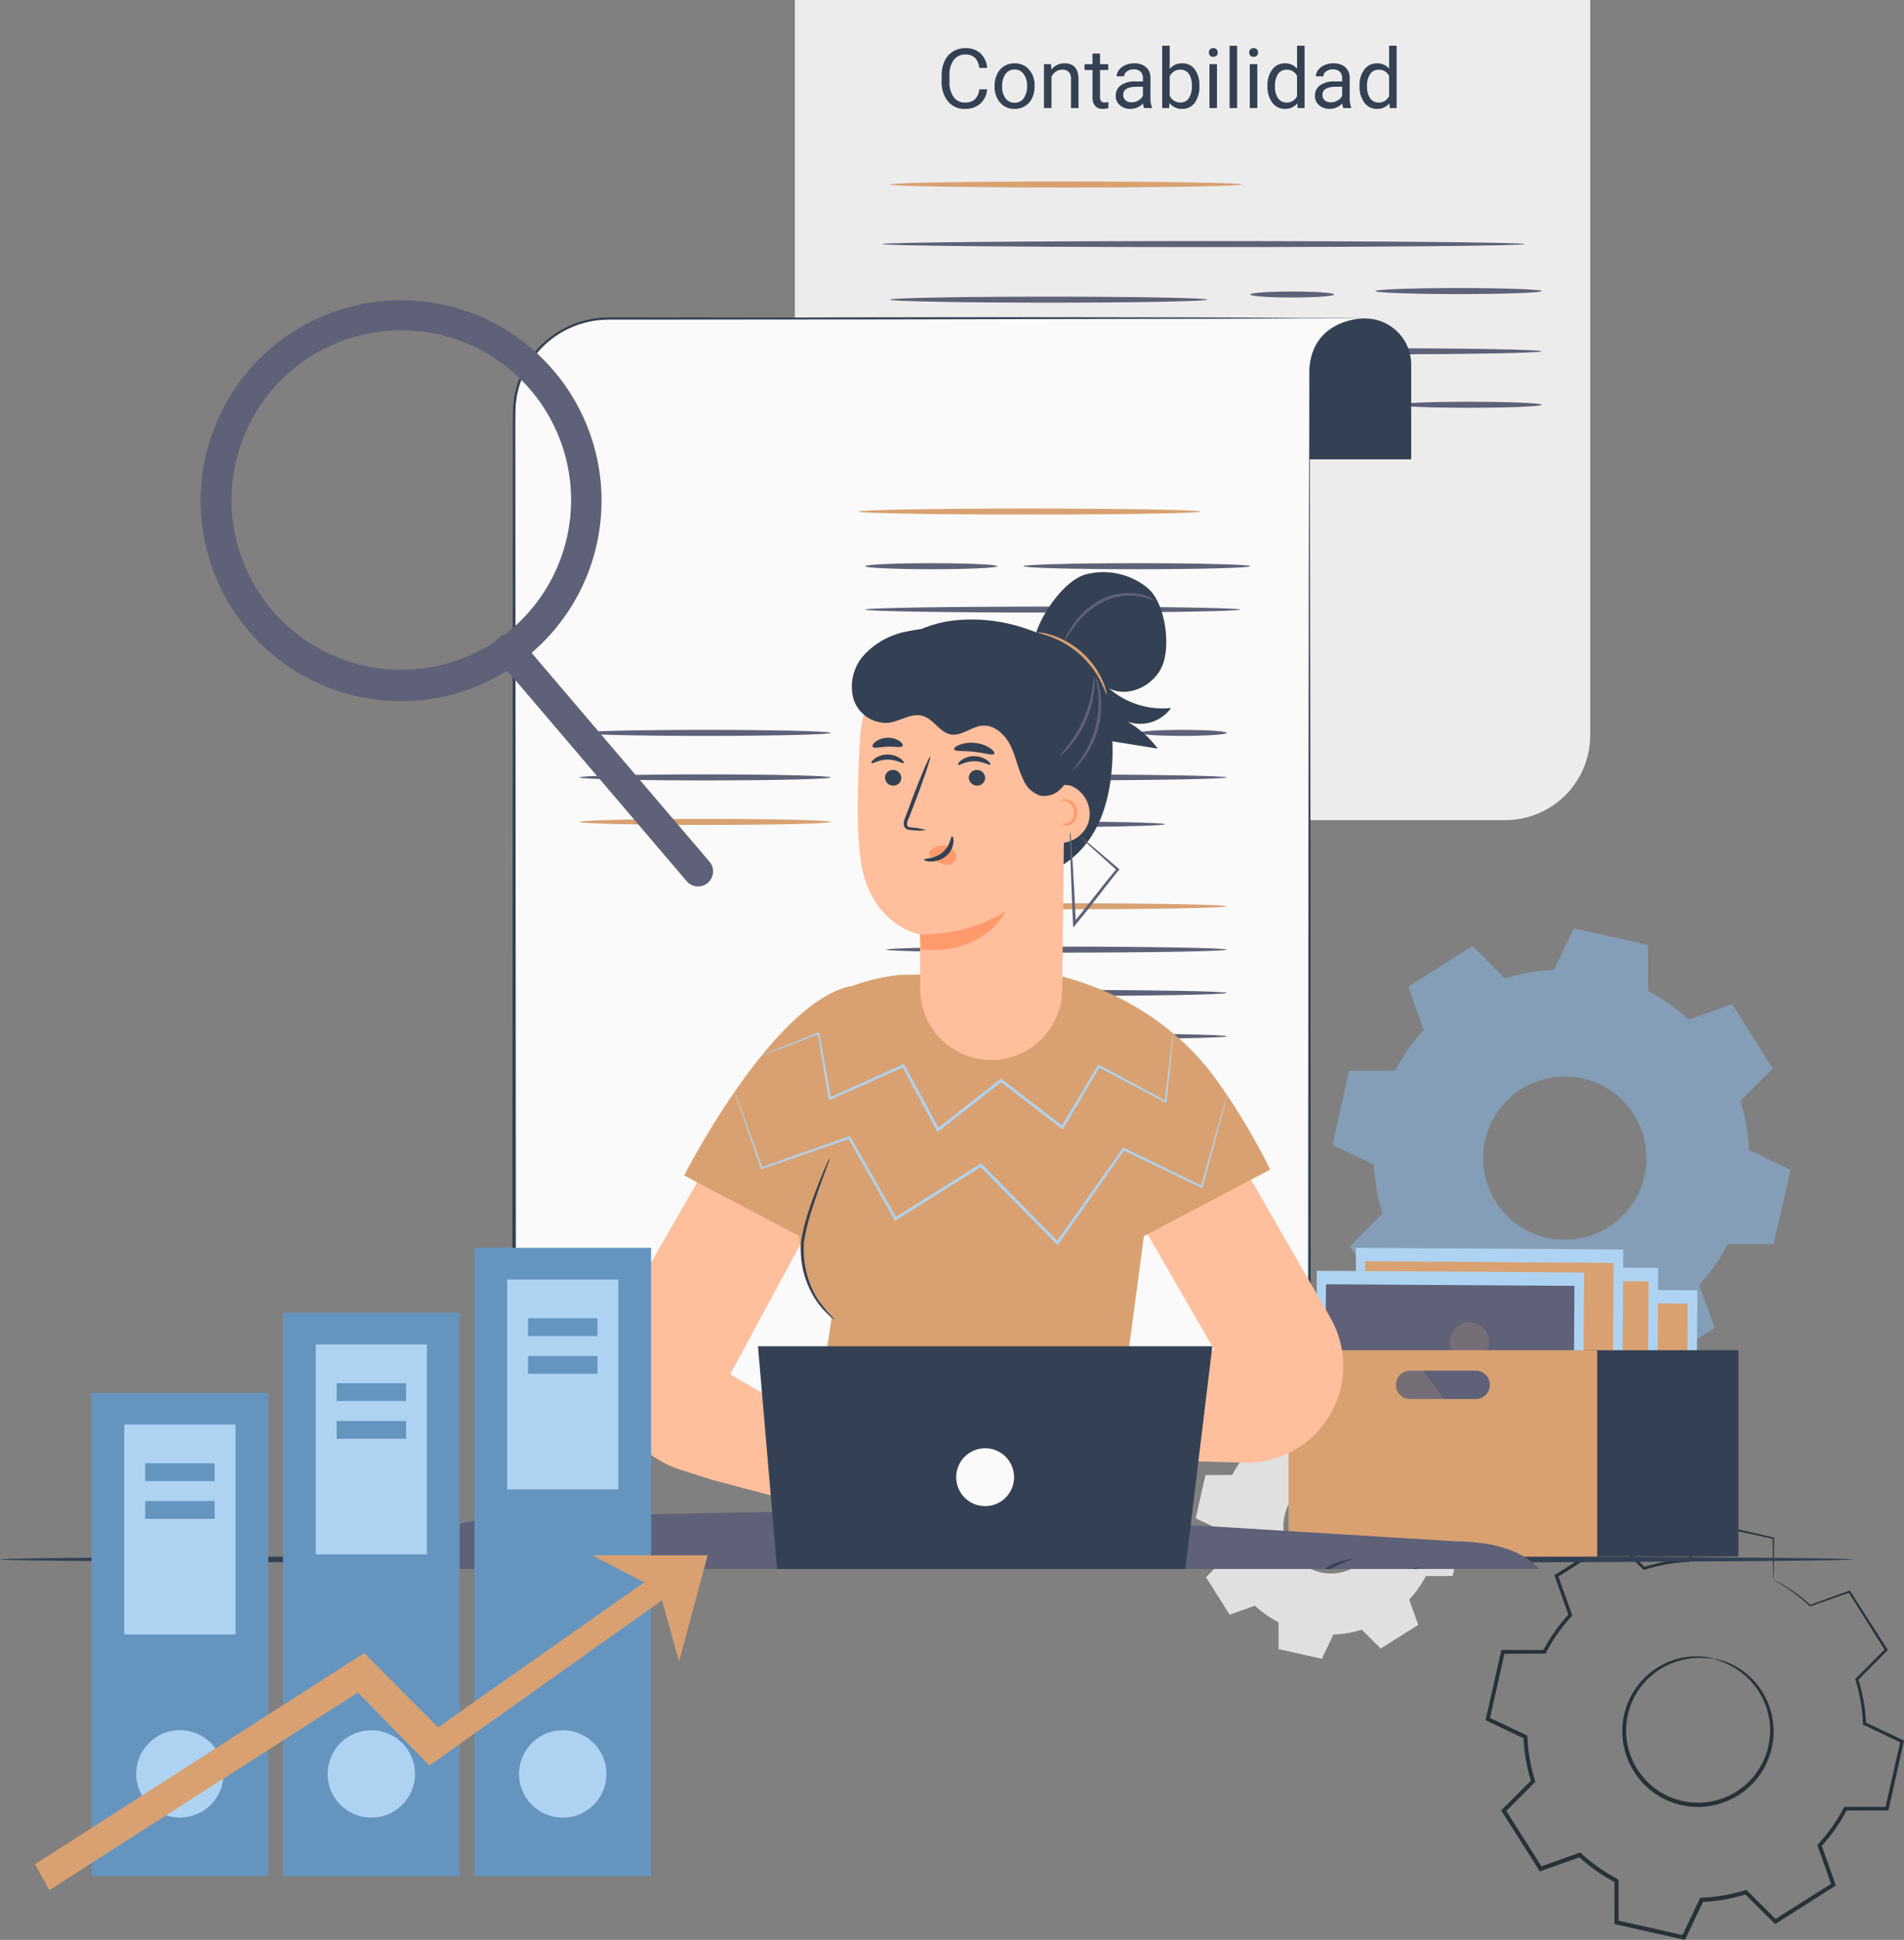 <svg xmlns="http://www.w3.org/2000/svg" xmlns:xlink="http://www.w3.org/1999/xlink" width="363.733" height="370.543" viewBox="0 0 363.733 370.543"><rect x="0" y="0" width="363.733" height="370.543" fill="#808080" stroke="none"/><defs><clipPath id="a"><rect width="276.175" height="203.663" fill="none"/></clipPath></defs><g transform="translate(-205 -2243.775)"><g transform="translate(433.428 2421.102)"><g transform="translate(26.111)"><path d="M150.086,249.62a35.692,35.692,0,0,1,7.75,5.459l8.281-2.948,7.784,12.286-6.2,6.229a35.645,35.645,0,0,1,1.627,9.342l7.938,3.77-3.184,14.191-8.787.019a35.588,35.588,0,0,1-5.461,7.751L162.779,314,150.5,321.784l-6.23-6.2a35.59,35.59,0,0,1-9.342,1.625l-3.769,7.939-14.193-3.183-.018-8.788a35.58,35.58,0,0,1-7.75-5.46l-8.283,2.948-7.784-12.286,6.2-6.229a35.671,35.671,0,0,1-1.627-9.341l-7.937-3.77,3.183-14.191,8.787-.019a35.566,35.566,0,0,1,5.461-7.751l-2.948-8.282,12.284-7.784,6.23,6.2a35.67,35.67,0,0,1,9.342-1.626l3.769-7.937,14.19,3.183.021,8.787Zm-12.512,16.7a15.6,15.6,0,1,0,11.809,18.639A15.6,15.6,0,0,0,137.573,266.318Z" transform="translate(-89.766 -237.65)" fill="#839eb6" fill-rule="evenodd"/></g><g transform="translate(55.369 113.372)"><g transform="translate(26.113 25.689)"><path d="M162.193,375.914a10.627,10.627,0,0,1,3.337,1.044,14.043,14.043,0,0,1,6.649,6.731,14.214,14.214,0,0,1,1.358,6.5,14.449,14.449,0,0,1-2.237,7.289,14.459,14.459,0,0,1-6.384,5.485,14.4,14.4,0,0,1-16.737-3.754,14.459,14.459,0,0,1-3.431-7.688,14.448,14.448,0,0,1,1.091-7.546,14.22,14.22,0,0,1,4-5.3,14.046,14.046,0,0,1,8.886-3.245,10.655,10.655,0,0,1,3.463.481c-.015.1-1.233-.246-3.454-.167a14.07,14.07,0,0,0-8.526,3.369,13.781,13.781,0,0,0-4.723,12.31,13.777,13.777,0,0,0,3.288,7.262,13.67,13.67,0,0,0,15.819,3.548,13.773,13.773,0,0,0,6.074-5.161,13.788,13.788,0,0,0,.988-13.147,14.065,14.065,0,0,0-6.271-6.688C163.414,376.219,162.164,376.01,162.193,375.914Z" transform="translate(-144.628 -375.433)" fill="#263238"/></g><path d="M173.751,361.045a2.9,2.9,0,0,1-.03-.494c-.009-.369-.02-.864-.035-1.5-.019-1.38-.046-3.368-.083-5.948l.1.125-12.852-2.8.23-.112L157.7,357.5l-.061.129-.145.006a32.156,32.156,0,0,0-8.379,1.488l-.152.049-.115-.114-5.651-5.594.357.038q-5.241,3.338-11.1,7.066l.129-.375c.831,2.317,1.745,4.87,2.682,7.486l.069.191-.138.149a31.962,31.962,0,0,0-4.875,6.945l-.1.188h-.213l-7.948.028.351-.282c-.9,4.033-1.869,8.382-2.862,12.84l-.207-.423,7.182,3.4.211.1.009.233a32.077,32.077,0,0,0,1.46,8.347l.072.226-.168.169-5.609,5.638.054-.492,7.045,11.109-.474-.164,7.491-2.668.231-.082.18.167a31.873,31.873,0,0,0,6.917,4.873l0,0h0c.1.16-.216-.357.22.359v.993l0,1,0,1.993q0,1.989.008,3.962l-.316-.394,12.837,2.883-.45.219,3.412-7.178.1-.218.24-.009a31.849,31.849,0,0,0,8.347-1.447l.227-.072.169.168q2.855,2.849,5.631,5.615l-.478-.052q5.692-3.6,11.118-7.029l-.152.439q-1.352-3.814-2.657-7.494l-.074-.208.149-.161a31.877,31.877,0,0,0,4.9-6.926l.1-.189h.211l7.948,0-.328.263c1.022-4.513,1.988-8.775,2.907-12.831l.17.348-7.172-3.427-.159-.077-.006-.175a32.125,32.125,0,0,0-1.435-8.381l-.048-.155.114-.113,5.629-5.616-.032.3L188.1,363.414l.214.074-7.507,2.618-.076.026-.058-.053a33.446,33.446,0,0,0-5.1-3.932l-1.367-.824a3.25,3.25,0,0,1-.45-.279,4.205,4.205,0,0,1,.483.219c.314.161.788.406,1.4.769a31.18,31.18,0,0,1,5.213,3.855l-.132-.027,7.474-2.715.135-.049.079.123,7.089,11.082.1.161-.135.136c-1.729,1.748-3.559,3.6-5.591,5.653l.066-.267a32.565,32.565,0,0,1,1.509,8.518l-.167-.251,7.189,3.393.223.105-.053.243c-.9,4.059-1.85,8.324-2.855,12.842l-.058.262h-.27l-7.947.031.31-.189a32.579,32.579,0,0,1-4.985,7.1l.076-.367q1.314,3.677,2.676,7.488l.1.28-.251.16-11.1,7.051-.26.166-.219-.218-5.639-5.605.394.1a32.613,32.613,0,0,1-8.553,1.494l.343-.227q-1.685,3.556-3.405,7.182l-.137.29-.313-.071L143.7,426.878l-.316-.071v-.323q0-1.973-.008-3.962l0-1.993,0-1v-.993c.436.716.12.2.217.357h0l0,0a32.625,32.625,0,0,1-7.092-5l.41.085-7.493,2.665-.3.107-.173-.271c-2.42-3.824-4.807-7.6-7.036-11.116l-.17-.267.224-.225,5.615-5.631-.095.394a32.76,32.76,0,0,1-1.483-8.552l.219.333L119.027,388l-.272-.13.067-.293c1-4.456,1.984-8.8,2.894-12.834l.064-.282h.289l7.947,0-.309.188a32.6,32.6,0,0,1,5.005-7.078l-.07.339c-.926-2.62-1.832-5.176-2.652-7.5l-.086-.241.216-.135,11.127-7.014.2-.124.162.162c1.972,1.975,3.868,3.874,5.62,5.627l-.267-.065a32.518,32.518,0,0,1,8.52-1.454l-.2.135,3.438-7.166.072-.149.159.037,12.819,2.953.1.023v.1c-.023,2.558-.041,4.529-.055,5.9-.011.65-.021,1.152-.027,1.525A3.96,3.96,0,0,1,173.751,361.045Z" transform="translate(-118.755 -349.98)" fill="#263238"/></g><g transform="translate(0 88.601)"><path d="M99.009,332.405a20.805,20.805,0,0,1,4.512,3.178l4.82-1.716,4.531,7.152-3.61,3.626a20.729,20.729,0,0,1,.948,5.438l4.62,2.194-1.854,8.261-5.115.011a20.689,20.689,0,0,1-3.179,4.512l1.717,4.821-7.152,4.531-3.626-3.61a20.726,20.726,0,0,1-5.438.946l-2.194,4.621-8.262-1.853-.011-5.115a20.743,20.743,0,0,1-4.511-3.179l-4.822,1.717-4.531-7.153,3.611-3.626a20.8,20.8,0,0,1-.947-5.437l-4.62-2.2,1.853-8.261,5.115-.011a20.714,20.714,0,0,1,3.179-4.512l-1.716-4.821,7.151-4.531L83.1,331a20.735,20.735,0,0,1,5.439-.947l2.193-4.62L99,327.29l.012,5.115Zm-7.284,9.721a9.082,9.082,0,1,0,6.875,10.85A9.082,9.082,0,0,0,91.725,342.126Z" transform="translate(-63.895 -325.437)" fill="#e0e0e0" fill-rule="evenodd"/></g></g><g transform="translate(1622.556 -177.364)"><g transform="translate(-1417.556 2718.273)"><path d="M-1116.094,2825.423c0,.408-79.222.738-176.926.738-97.737,0-176.942-.33-176.942-.738s79.206-.739,176.942-.739C-1195.316,2824.684-1116.094,2825.015-1116.094,2825.423Z" transform="translate(1469.962 -2824.684)" fill="#344154"/></g><g transform="translate(-1265.711 2421.139)"><path d="M0,0H151.943a0,0,0,0,1,0,0V140.435a16.22,16.22,0,0,1-16.22,16.22H0a0,0,0,0,1,0,0V0A0,0,0,0,1,0,0Z" fill="#ececec"/><g transform="translate(16.727 46.048)"><path d="M-1027.25,2484.254c0,.317-27.462.575-61.332.575s-61.337-.258-61.337-.575,27.456-.576,61.337-.576S-1027.25,2483.936-1027.25,2484.254Z" transform="translate(1149.918 -2483.678)" fill="#5e6178"/><g transform="translate(1.457 10.612)"><path d="M-1087.333,2498.667c0,.317-13.568.575-30.3.575s-30.3-.258-30.3-.575,13.566-.575,30.3-.575S-1087.333,2498.349-1087.333,2498.667Z" transform="translate(1147.939 -2498.091)" fill="#5e6178"/></g><g transform="translate(70.253 9.63)"><path d="M-1038.454,2497.332c0,.318-3.593.575-8.026.575s-8.027-.257-8.027-.575,3.593-.575,8.027-.575S-1038.454,2497.014-1038.454,2497.332Z" transform="translate(1054.506 -2496.756)" fill="#5e6178"/></g><g transform="translate(94.167 8.974)"><path d="M-990.249,2496.441c0,.318-7.114.576-15.888.576s-15.89-.258-15.89-.576,7.113-.575,15.89-.575S-990.249,2496.124-990.249,2496.441Z" transform="translate(1022.027 -2495.866)" fill="#5e6178"/></g><g transform="translate(0 20.768)"><path d="M-1092.916,2512.458c0,.318-12.762.576-28.5.576s-28.5-.258-28.5-.576,12.758-.575,28.5-.575S-1092.916,2512.141-1092.916,2512.458Z" transform="translate(1149.918 -2511.884)" fill="#5e6178"/></g><g transform="translate(63.701 20.475)"><path d="M-1001.16,2512.062c0,.317-13.935.575-31.121.575s-31.123-.258-31.123-.575,13.932-.575,31.123-.575S-1001.16,2511.744-1001.16,2512.062Z" transform="translate(1063.404 -2511.486)" fill="#5e6178"/></g><g transform="translate(98.231 30.695)"><path d="M-988.794,2525.94c0,.318-6.2.575-13.857.575s-13.857-.257-13.857-.575,6.2-.575,13.857-.575S-988.794,2525.623-988.794,2525.94Z" transform="translate(1016.508 -2525.365)" fill="#5e6178"/></g></g><g transform="translate(18.184 34.673)"><path d="M-1080.783,2468.8c0,.317-15.034.575-33.576.575s-33.579-.258-33.579-.575,15.032-.576,33.579-.576S-1080.783,2468.487-1080.783,2468.8Z" transform="translate(1147.939 -2468.229)" fill="#d9a171"/></g></g><g transform="translate(-1319.712 2481.728)"><g transform="translate(145.379 0.247)"><path d="M-1030.984,2503.762h0a8.817,8.817,0,0,1,8.817,8.817v18.092h-26.364v-16.69a10.218,10.218,0,0,1,10.218-10.218Z" transform="translate(1048.532 -2503.762)" fill="#344154"/></g><g transform="translate(51.814)"><path d="M-1064.493,2503.674c0,.106-24.875.17-55.553.143s-55.559-.135-55.559-.241,24.87-.169,55.559-.143S-1064.492,2503.568-1064.493,2503.674Z" transform="translate(1175.605 -2503.427)" fill="#344154"/></g><g transform="translate(0.367 0.149)"><path d="M-1083.149,2503.705l-10.995-.076-15.97.1h-117.325a18.038,18.038,0,0,0-18.038,18.039v193.849h151.943v-202C-1093.089,2503.727-1083.149,2503.705-1083.149,2503.705Z" transform="translate(1245.477 -2503.629)" fill="#fafafa"/></g><g transform="translate(0 0.026)"><path d="M-1083.28,2503.661l-91.616.2-45.809.035-5.726,0c-.959-.018-1.9.038-2.84.088a18.7,18.7,0,0,0-2.778.506,17.844,17.844,0,0,0-9.35,6.013,17.943,17.943,0,0,0-2.8,4.882,13.992,13.992,0,0,0-.456,1.337l-.351,1.369a19.5,19.5,0,0,0-.328,2.8c-.082,3.793-.018,7.628-.035,11.439l.123,183.234-.366-.366,151.942.1-.267.267.073-108.976.088-54.487.054-27.243.013-6.811.007-3.405a11.128,11.128,0,0,1,.072-1.7,9.187,9.187,0,0,1,.266-1.682,9.018,9.018,0,0,1,3.68-5.548,10.664,10.664,0,0,1,3.055-1.475A12.867,12.867,0,0,1-1083.28,2503.661Zm0,0a12.866,12.866,0,0,0-3.341.594,10.626,10.626,0,0,0-3.044,1.485,8.972,8.972,0,0,0-3.643,5.538,9.061,9.061,0,0,0-.259,1.675,11.126,11.126,0,0,0-.065,1.7l.007,3.406.013,6.811.054,27.244.088,54.489.074,108.971v.268h-.268l-151.942.1h-.367v-.367l.123-183.234c.021-3.821-.038-7.625.05-11.462a19.874,19.874,0,0,1,.341-2.876l.362-1.4a14.419,14.419,0,0,1,.469-1.371,18.412,18.412,0,0,1,2.877-5.005,18.282,18.282,0,0,1,9.593-6.152,18.937,18.937,0,0,1,2.847-.515c.965-.052,1.931-.106,2.881-.086l5.726,0,45.808.035Z" transform="translate(1245.975 -2503.462)" fill="#344154"/></g><g transform="translate(66.128 36.552)"><path d="M-1090.834,2553.644c0,.317-14.626.575-32.664.575s-32.667-.258-32.667-.575,14.623-.575,32.667-.575S-1090.834,2553.327-1090.834,2553.644Z" transform="translate(1156.165 -2553.069)" fill="#d9a171"/></g><g transform="translate(67.439 46.99)"><path d="M-1129.125,2567.82c0,.318-5.656.575-12.63.575s-12.631-.258-12.631-.575,5.654-.575,12.631-.575S-1129.125,2567.5-1129.125,2567.82Z" transform="translate(1154.385 -2567.245)" fill="#5e6178"/></g><g transform="translate(12.889 78.83)"><path d="M-1180.5,2611.063c0,.318-10.74.576-23.985.576s-23.987-.258-23.987-.576,10.737-.575,23.987-.575S-1180.5,2610.746-1180.5,2611.063Z" transform="translate(1228.47 -2610.488)" fill="#5e6178"/></g><g transform="translate(67.212 78.83)"><path d="M-1106.721,2611.063c0,.318-10.74.576-23.985.576s-23.987-.258-23.987-.576,10.738-.575,23.987-.575S-1106.721,2610.746-1106.721,2611.063Z" transform="translate(1154.693 -2610.488)" fill="#d9a171"/></g><g transform="translate(12.889 87.334)"><path d="M-1180.5,2622.612c0,.317-10.74.575-23.985.575s-23.987-.258-23.987-.575,10.737-.575,23.987-.575S-1180.5,2622.294-1180.5,2622.612Z" transform="translate(1228.47 -2622.037)" fill="#5e6178"/></g><g transform="translate(12.889 95.837)"><path d="M-1180.5,2634.16c0,.318-10.74.576-23.985.576s-23.987-.258-23.987-.576,10.737-.575,23.987-.575S-1180.5,2633.843-1180.5,2634.16Z" transform="translate(1228.47 -2633.585)" fill="#d9a171"/></g><g transform="translate(67.439 64.31)"><path d="M-1129.125,2591.343c0,.318-5.656.575-12.63.575s-12.631-.257-12.631-.575,5.654-.575,12.631-.575S-1129.125,2591.026-1129.125,2591.343Z" transform="translate(1154.385 -2590.769)" fill="#5e6178"/></g><g transform="translate(119.668 78.83)"><path d="M-1066.611,2611.063c0,.318-3.771.576-8.42.576s-8.42-.258-8.42-.576,3.769-.575,8.42-.575S-1066.611,2610.746-1066.611,2611.063Z" transform="translate(1083.451 -2610.488)" fill="#5e6178"/></g><g transform="translate(97.671 46.99)"><path d="M-1069.984,2567.82c0,.318-9.7.575-21.67.575s-21.672-.258-21.672-.575,9.7-.575,21.672-.575S-1069.984,2567.5-1069.984,2567.82Z" transform="translate(1113.326 -2567.245)" fill="#5e6178"/></g><g transform="translate(67.439 55.281)"><path d="M-1082.767,2579.081c0,.318-16.034.575-35.808.575s-35.811-.258-35.811-.575,16.03-.575,35.811-.575S-1082.767,2578.764-1082.767,2579.081Z" transform="translate(1154.385 -2578.506)" fill="#5e6178"/></g><g transform="translate(67.212 87.334)"><path d="M-1085.4,2622.612c0,.317-15.514.575-34.646.575s-34.65-.258-34.65-.575,15.51-.575,34.65-.575S-1085.4,2622.294-1085.4,2622.612Z" transform="translate(1154.693 -2622.037)" fill="#5e6178"/></g><g transform="translate(71.484 111.951)"><path d="M-1083.867,2656.045c0,.318-14.557.575-32.511.575s-32.513-.257-32.513-.575,14.554-.575,32.513-.575S-1083.867,2655.728-1083.867,2656.045Z" transform="translate(1148.891 -2655.47)" fill="#d9a171"/></g><g transform="translate(71.484 120.227)"><path d="M-1083.867,2667.285c0,.317-14.557.575-32.511.575s-32.513-.258-32.513-.575,14.554-.575,32.513-.575S-1083.867,2666.968-1083.867,2667.285Z" transform="translate(1148.891 -2666.71)" fill="#5e6178"/></g><g transform="translate(71.484 128.502)"><path d="M-1083.867,2678.524c0,.318-14.557.576-32.511.576s-32.513-.258-32.513-.576,14.554-.575,32.513-.575S-1083.867,2678.207-1083.867,2678.524Z" transform="translate(1148.891 -2677.949)" fill="#5e6178"/></g><g transform="translate(71.484 136.778)"><path d="M-1083.867,2689.764c0,.318-14.557.575-32.511.575s-32.513-.257-32.513-.575,14.554-.575,32.513-.575S-1083.867,2689.447-1083.867,2689.764Z" transform="translate(1148.891 -2689.189)" fill="#5e6178"/></g><g transform="translate(71.484 145.054)"><path d="M-1111.458,2701c0,.159-2.095.3-5.483.406s-8.065.169-13.233.169-9.849-.064-13.236-.169-5.481-.247-5.481-.406,2.094-.3,5.481-.406,8.067-.169,13.236-.169,9.846.064,13.233.169S-1111.458,2700.845-1111.458,2701Z" transform="translate(1148.891 -2700.429)" fill="#5e6178"/></g><g transform="translate(68.719 96.282)"><path d="M-1096.639,2634.765c0,.318-12.539.575-28,.575s-28-.258-28-.575,12.536-.575,28-.575S-1096.639,2634.448-1096.639,2634.765Z" transform="translate(1152.646 -2634.19)" fill="#5e6178"/></g><g transform="translate(68.719 192.021)"><path d="M-1150.026,2765.525a1.311,1.311,0,0,1-1.311,1.311,1.31,1.31,0,0,1-1.31-1.311,1.309,1.309,0,0,1,1.31-1.31A1.31,1.31,0,0,1-1150.026,2765.525Z" transform="translate(1152.646 -2764.215)" fill="#344154"/><g transform="translate(7.778)"><path d="M-1139.463,2765.525a1.31,1.31,0,0,1-1.31,1.311,1.311,1.311,0,0,1-1.311-1.311,1.31,1.31,0,0,1,1.311-1.31A1.309,1.309,0,0,1-1139.463,2765.525Z" transform="translate(1142.083 -2764.215)" fill="#344154"/></g><g transform="translate(15.555)"><path d="M-1128.9,2765.525a1.311,1.311,0,0,1-1.31,1.311,1.311,1.311,0,0,1-1.311-1.311,1.31,1.31,0,0,1,1.311-1.31A1.31,1.31,0,0,1-1128.9,2765.525Z" transform="translate(1131.52 -2764.215)" fill="#344154"/></g></g><g transform="translate(67.577 162.3)"><path d="M-1106.225,2724.426c0,.317-10.74.575-23.986.575s-23.987-.258-23.987-.575,10.738-.575,23.987-.575S-1106.225,2724.107-1106.225,2724.426Z" transform="translate(1154.197 -2723.85)" fill="#d9a171"/></g><g transform="translate(67.577 170.802)"><path d="M-1084.9,2735.973c0,.318-15.513.576-34.646.576s-34.649-.257-34.649-.576,15.51-.575,34.649-.575S-1084.9,2735.656-1084.9,2735.973Z" transform="translate(1154.197 -2735.398)" fill="#5e6178"/></g></g><g transform="translate(-1171.393 2659.488)"><g transform="translate(26.779 7.785)"><g transform="translate(0 0)"><rect width="40.82" height="51.059" transform="translate(0 40.82) rotate(-89.632)" fill="#aed3f2"/></g><rect width="35.681" height="47.472" transform="translate(1.777 38.261) rotate(-89.632)" fill="#d9a171"/><path d="M-1005.758,2799.479l16.723-22.072,10.182,13.942,7.014-7.373,13.553,15.809Z" transform="translate(1007.535 -2761.218)" fill="#d9a171" opacity="0.2"/><g transform="translate(25.672 9.805)" opacity="0.2"><path d="M-965.83,2772.5a3.737,3.737,0,0,1-3.761,3.714,3.738,3.738,0,0,1-3.714-3.762,3.738,3.738,0,0,1,3.762-3.714A3.737,3.737,0,0,1-965.83,2772.5Z" transform="translate(973.305 -2768.736)" fill="#d9a171"/></g></g><g transform="translate(19.291 3.522)"><g transform="translate(0 0)"><g transform="translate(0)"><rect width="40.82" height="51.059" transform="translate(0 40.82) rotate(-89.632)" fill="#aed3f2"/></g></g><rect width="35.681" height="47.472" transform="translate(1.777 38.261) rotate(-89.632)" fill="#d9a171"/><path d="M-1015.927,2793.69l16.723-22.072,10.182,13.942,7.014-7.374L-968.456,2794Z" transform="translate(1017.704 -2755.429)" fill="#d9a171" opacity="0.2"/><g transform="translate(25.672 9.805)" opacity="0.2"><path d="M-976,2766.709a3.738,3.738,0,0,1-3.762,3.714,3.738,3.738,0,0,1-3.713-3.762,3.737,3.737,0,0,1,3.762-3.714A3.738,3.738,0,0,1-976,2766.709Z" transform="translate(983.474 -2762.947)" fill="#d9a171"/></g></g><g transform="translate(12.623 0)"><g transform="translate(0)"><rect width="40.82" height="51.059" transform="translate(0 40.82) rotate(-89.632)" fill="#aed3f2"/></g><rect width="35.681" height="47.472" transform="translate(1.777 38.261) rotate(-89.632)" fill="#d9a171"/><path d="M-1024.983,2788.906l16.723-22.072,10.182,13.942,7.014-7.374,13.553,15.808Z" transform="translate(1026.76 -2750.645)" fill="#d9a171" opacity="0.2"/><g transform="translate(25.672 9.805)" opacity="0.2"><path d="M-985.055,2761.925a3.738,3.738,0,0,1-3.762,3.714,3.738,3.738,0,0,1-3.714-3.761,3.738,3.738,0,0,1,3.762-3.714A3.738,3.738,0,0,1-985.055,2761.925Z" transform="translate(992.531 -2758.163)" fill="#d9a171"/></g></g><g transform="translate(5.135 4.385)"><g transform="translate(0 0)"><g transform="translate(0 0)"><rect width="40.82" height="51.059" transform="translate(0 40.82) rotate(-89.632)" fill="#aed3f2"/></g></g><rect width="35.681" height="47.472" transform="translate(1.777 38.261) rotate(-89.632)" fill="#5e6178"/><path d="M-1035.153,2794.861l16.723-22.072,10.182,13.941,7.014-7.373,13.553,15.808Z" transform="translate(1036.929 -2756.6)" fill="#d9a171" opacity="0.2"/><g transform="translate(25.672 9.805)" opacity="0.2"><path d="M-995.224,2767.88a3.738,3.738,0,0,1-3.762,3.713,3.738,3.738,0,0,1-3.714-3.762,3.738,3.738,0,0,1,3.762-3.713A3.738,3.738,0,0,1-995.224,2767.88Z" transform="translate(1002.7 -2764.118)" fill="#d9a171"/></g></g><g transform="translate(0 19.563)"><rect width="29.478" height="39.413" transform="translate(56.456 0)" fill="#344154"/><path d="M-1044.54,2771.416v39.414h58.956v-39.414Zm35.746,9.328h-12.535a2.713,2.713,0,0,1-2.713-2.713,2.713,2.713,0,0,1,2.713-2.712h12.535a2.712,2.712,0,0,1,2.713,2.712A2.712,2.712,0,0,1-1008.794,2780.744Z" transform="translate(1044.54 -2771.416)" fill="#d9a171"/></g></g><g transform="translate(-1390.711 2517.176)"><g clip-path="url(#a)"><g transform="translate(41.406 13.243)"><g transform="translate(0 76.587)"><g transform="translate(0 101.912)"><path d="M-1076.607,2818.6l-78.926-4.833c-.5-1.129-.828-1.786-.828-1.786l-21.392.426-6.96-.426s-.106.212-.275.57l-71.806,1.431c-14.316,0-29.368,8.734-29.367,19.9-.181,10.622,4.963,22.151,17.79,21.889l97.835-.328,97.834.328c12.827.261,16.219-7.474,16.238-16.65C-1054.965,2822.025-1065.67,2818.743-1076.607,2818.6Z" transform="translate(1286.166 -2811.98)" fill="#5e6178"/><g transform="translate(26.775 13.891)"><path d="M-1249.8,2860.747s.159-.019.47-.027l1.383-.026,5.329-.05,19.686-.085,65.692-.087-.275.292c-.134-2.145-.278-4.44-.423-6.753-.294-4.733-.584-9.388-.859-13.816l.243.255-60.517-6.734-17.932-2.052-4.832-.578-1.25-.163a2.812,2.812,0,0,1-.424-.072,2.627,2.627,0,0,1,.429.021l1.255.113,4.842.483,17.95,1.887,60.537,6.552.228.025.015.23c.277,4.428.569,9.083.865,13.816.145,2.313.287,4.608.42,6.753l.019.293h-.293l-65.692-.087c-8.317-.037-15.027-.064-19.686-.086l-5.329-.049-1.383-.026C-1249.644,2860.766-1249.8,2860.747-1249.8,2860.747Z" transform="translate(1249.803 -2830.846)" fill="#344154"/></g><g transform="translate(25.946 9.252)"><path d="M-1229.929,2831.019c-.06.074-1.042-.717-2.765-1.768a30.088,30.088,0,0,0-7.186-3.157,30.116,30.116,0,0,0-7.766-1.143c-2.019-.025-3.271.124-3.282.029a2.791,2.791,0,0,1,.867-.2,18.275,18.275,0,0,1,2.411-.218,26.034,26.034,0,0,1,7.922,1,26.023,26.023,0,0,1,7.243,3.359,17.913,17.913,0,0,1,1.928,1.467C-1230.128,2830.768-1229.9,2830.99-1229.929,2831.019Z" transform="translate(1250.928 -2824.546)" fill="#344154"/></g><g transform="translate(133.772 11.522)"><path d="M-1034.827,2827.634c.035.147-15.532,3.912-34.766,8.407s-34.86,8.019-34.894,7.87,15.529-3.912,34.769-8.407S-1034.861,2827.485-1034.827,2827.634Z" transform="translate(1104.487 -2827.629)" fill="#344154"/></g><g transform="translate(179.208 9.984)"><path d="M-1031.718,2825.562a31.052,31.052,0,0,0-6.1,2.921,31.032,31.032,0,0,0-4.957,4.6,5.433,5.433,0,0,1,1.062-1.726,16.126,16.126,0,0,1,3.585-3.333,16.129,16.129,0,0,1,4.415-2.11A5.435,5.435,0,0,1-1031.718,2825.562Z" transform="translate(1042.78 -2825.54)" fill="#344154"/></g></g><g transform="translate(129.937 22.312)"><path d="M-1078.741,2703.873l25,43.518a18.49,18.49,0,0,1,.505,17.48h0a18.49,18.49,0,0,1-17.06,10.214l-38.387-1.083-1.011-13.959,33.808-6.474-22.795-39.452Z" transform="translate(1109.695 -2703.873)" fill="#ffbf9d"/></g><g transform="translate(47.628 22.312)"><path d="M-1201.391,2778.344l35.3,9.35.767-10.585-32.529-18.895,23.758-44.1-19.94-10.243-25,43.518h0a20.381,20.381,0,0,0,11.768,29.084Z" transform="translate(1221.482 -2703.873)" fill="#ffbf9d"/></g><g transform="translate(62.444)"><path d="M-1113.527,2723.824l24.127-12.706a122.122,122.122,0,0,0-10.336-17.237c-7.475-10.334-19.061-17.561-32.219-20.31h0l-27.751.327a36.708,36.708,0,0,0-9.9,2.278l.02-.107c-15.061,3.321-31.773,36.169-31.773,36.169l21.955,11.559.485,3.454a23.455,23.455,0,0,0,5.722,12.305l-6.394,42.051,71.256,1.473-9.073-30.114Z" transform="translate(1201.36 -2673.571)" fill="#d9a171"/></g><g transform="translate(84.729 35.303)"><path d="M-1164.57,2752.428a5.09,5.09,0,0,1-1.06-.8,15.344,15.344,0,0,1-2.423-2.708,17.637,17.637,0,0,1-2.974-11.464,37.394,37.394,0,0,1,1.63-6.393c.639-1.917,1.287-3.615,1.852-5.033s1.053-2.551,1.406-3.327a5.814,5.814,0,0,1,.607-1.181,6.406,6.406,0,0,1-.408,1.262l-1.24,3.385c-.516,1.431-1.124,3.137-1.733,5.051a40.039,40.039,0,0,0-1.564,6.3,18.169,18.169,0,0,0,.6,6.381,16.985,16.985,0,0,0,2.148,4.8A29.646,29.646,0,0,0-1164.57,2752.428Z" transform="translate(1171.094 -2721.518)" fill="#344154"/></g><g transform="translate(76.549 71.287)"><path d="M-1178.18,2817.291l-4.023-46.9h86.8l-5.752,47.487Z" transform="translate(1182.203 -2770.388)" fill="#344154"/><g transform="translate(37.871 19.486)"><path d="M-1119.716,2802.38a5.527,5.527,0,0,1-5.526,5.527,5.527,5.527,0,0,1-5.527-5.527,5.527,5.527,0,0,1,5.527-5.527A5.526,5.526,0,0,1-1119.716,2802.38Z" transform="translate(1130.769 -2796.853)" fill="#fafafa"/></g></g><g transform="translate(118.428 127.352)"><path d="M-1125.326,2846.531l14.737,2.057v16.018l-13.553-.35Z" transform="translate(1125.326 -2846.531)" fill="#ffbf9d"/><g transform="translate(14.737 2.057)"><path d="M-1105.311,2849.325h6.625a7.342,7.342,0,0,1,3.673.985l3.494,2.018a54.448,54.448,0,0,0,6.106,2.912c4.028,1.295,10.806,3.036,12.233,4.137,4.076,3.142,2.837,6.859.6,7.247-1.966.341-32.728-1.281-32.728-1.281Z" transform="translate(1105.311 -2849.325)" fill="#d9a171"/><g transform="translate(10.16 6.332)"><path d="M-1090.788,2866.287a10.449,10.449,0,0,1-.714-4.163,10.446,10.446,0,0,1,.463-4.2,36.747,36.747,0,0,1,.088,4.182A36.884,36.884,0,0,1-1090.788,2866.287Z" transform="translate(1091.512 -2857.925)" fill="#344154"/></g><g transform="translate(13.78 6.962)"><path d="M-1086.349,2866.425a13.482,13.482,0,0,1-.245-3.825,13.443,13.443,0,0,1,.306-3.82,13.466,13.466,0,0,1,.245,3.824A13.483,13.483,0,0,1-1086.349,2866.425Z" transform="translate(1086.596 -2858.781)" fill="#344154"/></g><g transform="translate(17.02 7.358)"><path d="M-1081.475,2867.2a14.354,14.354,0,0,1-.582-3.92,14.357,14.357,0,0,1-.032-3.963,14.407,14.407,0,0,1,.582,3.92A14.4,14.4,0,0,1-1081.475,2867.2Z" transform="translate(1082.195 -2859.318)" fill="#344154"/></g><g transform="translate(1.423 3.763)"><path d="M-1096.786,2861.1a4.555,4.555,0,0,1-1.359-.427,12.735,12.735,0,0,1-3.31-2.045c-.314-.269-.632-.563-.946-.888a3.78,3.78,0,0,1-.844-1.2,1.669,1.669,0,0,1,.185-1.645,1.254,1.254,0,0,1,.823-.453,2.128,2.128,0,0,1,.893.1,6.724,6.724,0,0,1,4.331,5.442,6.73,6.73,0,0,1-2.945,6.294,4.172,4.172,0,0,1-1.518.682,1.766,1.766,0,0,1-.865-.042,1.155,1.155,0,0,1-.669-.588,1.671,1.671,0,0,1,.194-1.526,4.709,4.709,0,0,1,.851-1.023,10.18,10.18,0,0,1,3.257-2.134,4.184,4.184,0,0,1,1.372-.387c.013.043-.471.191-1.284.584a10.966,10.966,0,0,0-3.069,2.213,4.37,4.37,0,0,0-.756.955,1.266,1.266,0,0,0-.156,1.116.877.877,0,0,0,1.034.355,3.738,3.738,0,0,0,1.322-.627,6.272,6.272,0,0,0,2.681-5.8,6.275,6.275,0,0,0-3.936-5.026,1.045,1.045,0,0,0-1.187.174,1.207,1.207,0,0,0-.133,1.174,6.468,6.468,0,0,0,1.621,1.954A17.781,17.781,0,0,0-1096.786,2861.1Z" transform="translate(1103.379 -2854.435)" fill="#344154"/></g></g><g transform="translate(22.449 2.243)"><path d="M-1069.821,2866.69a3.891,3.891,0,0,0,.808-1.007,3.791,3.791,0,0,0-.434-3.341,7.442,7.442,0,0,0-4.093-3.086c-1.873-.675-4.108-1-6.363-1.7a44.371,44.371,0,0,1-10.946-4.987c-1.3-.83-2.3-1.572-2.983-2.1a5.932,5.932,0,0,1-1-.886,6.479,6.479,0,0,1,1.13.712c.714.474,1.745,1.162,3.061,1.942a49.47,49.47,0,0,0,10.9,4.792c2.22.693,4.434,1.026,6.381,1.754a7.7,7.7,0,0,1,4.259,3.375,3.929,3.929,0,0,1,.283,3.626,2.259,2.259,0,0,1-.682.754C-1069.7,2866.658-1069.812,2866.705-1069.821,2866.69Z" transform="translate(1094.838 -2849.577)" fill="#344154"/></g></g><g transform="translate(77.251 11.292)"><path d="M-1102.641,2689.129a.842.842,0,0,1,0,.226c-.013.175-.029.392-.049.661q-.085.928-.234,2.563c-.228,2.275-.555,5.532-.966,9.622l-.025.248-.222-.117-12.8-6.736.3-.085-6.951,11.727-.149.251-.232-.179-11.705-8.976h.337l-5.1,4-6.95,5.442-.256.2-.154-.284-6.621-12.248.331.111-14.04,6.256-.257.115-.047-.276c-.816-4.813-1.527-9-2.119-12.488l.216.122-8.04,3.066-2.138.792-.554.193a.741.741,0,0,1-.193.052.7.7,0,0,1,.177-.094l.537-.233,2.109-.871,7.984-3.2.182-.073.035.194c.623,3.482,1.373,7.663,2.234,12.468l-.3-.161,14.008-6.327.217-.1.114.21,6.65,12.233-.409-.084,6.946-5.447,5.1-3.993.168-.132.169.129,11.687,9-.381.073c2.512-4.2,4.878-8.146,7-11.694l.113-.188.191.1,12.74,6.843-.247.131c.477-4.084.856-7.335,1.122-9.606q.2-1.629.321-2.553c.038-.267.069-.482.094-.656A.828.828,0,0,1-1102.641,2689.129Z" transform="translate(1181.249 -2688.907)" fill="#aed3f2"/></g><g transform="translate(72.103 22.661)"><path d="M-1094.184,2705a1.493,1.493,0,0,1-.059.311c-.057.228-.13.525-.222.9l-.907,3.468c-.821,3.049-2,7.43-3.472,12.9l-.056.209-.2-.1-14.952-7.177.293-.076-12.6,17.962-.184.264-.227-.23-12.1-12.268-2.541-2.578.343.04-16.312,10.229-.233.147-.135-.239-8.795-15.532.276.1-16.773,5.773-.16.055-.054-.157c-1.588-4.608-2.848-8.26-3.722-10.794l-.964-2.87-.237-.741a1.137,1.137,0,0,1-.066-.257,1.122,1.122,0,0,1,.11.241l.28.726,1.048,2.841,3.868,10.743-.214-.1,16.732-5.891.18-.064.1.168,8.85,15.5-.368-.093,16.3-10.251.187-.118.156.158,2.541,2.577,12.094,12.279-.411.035,12.651-17.924.116-.163.178.087,14.906,7.273-.253.114c1.54-5.449,2.773-9.815,3.632-12.854.428-1.476.762-2.627,1-3.442l.27-.887A1.476,1.476,0,0,1-1094.184,2705Z" transform="translate(1188.242 -2704.347)" fill="#aed3f2"/></g></g><g transform="translate(94.445)"><g transform="translate(7.258)"><path d="M-1094.276,2595.51a15.561,15.561,0,0,1-11.849-3.739c3.862,1.949,9.007-.726,10.365-4.834s.245-11.748-3.128-14.458a13.374,13.374,0,0,0-11.631-2.5c-3.975,1.064-8.188,7.107-9.488,11.012l.074.119c-.611-.244-1.228-.472-1.848-.681a31.856,31.856,0,0,0-13.72-1.661,22.251,22.251,0,0,0-12.54,5.522l26.954,43.324c4.9-.431,9.233-3.733,11.8-7.925s3.55-9.18,3.791-14.088c.061-1.231.057-2.476.006-3.72l8.669,1.393a19.328,19.328,0,0,0-5.763-5.151A7.239,7.239,0,0,0-1094.276,2595.51Z" transform="translate(1148.04 -2569.556)" fill="#344154"/></g><g transform="translate(1.156 15.745)"><path d="M-1130.531,2668.387a13.556,13.556,0,0,0,13.264-13.4l.626-53.9h0a4.29,4.29,0,0,0-3.838-4.352l-22.766-5.754c-7.291-.771-12.139,8.207-12.6,15.524-.512,8.13-.817,18.075.146,24.141,1.937,12.2,11.285,13.749,11.285,13.749,0-.032.007,4.72.035,10.5a13.558,13.558,0,0,0,13.849,13.489Z" transform="translate(1156.328 -2590.939)" fill="#ffbf9d"/><g transform="translate(2.614 19.1)"><g transform="translate(2.596 2.952)"><path d="M-1149.25,2622.3a1.564,1.564,0,0,0,1.509,1.577,1.5,1.5,0,0,0,1.612-1.41,1.565,1.565,0,0,0-1.506-1.579A1.5,1.5,0,0,0-1149.25,2622.3Z" transform="translate(1149.251 -2620.888)" fill="#344154"/></g><path d="M-1152.753,2618.524c.194.2,1.38-.674,3.063-.669,1.681-.021,2.917.846,3.1.64.09-.091-.108-.459-.646-.851a4.3,4.3,0,0,0-2.481-.764,4.12,4.12,0,0,0-2.437.786C-1152.673,2618.063-1152.848,2618.432-1152.753,2618.524Z" transform="translate(1152.777 -2616.879)" fill="#344154"/></g><g transform="translate(19.16 19.414)"><g transform="translate(2.064 2.638)"><path d="M-1127.5,2622.3a1.564,1.564,0,0,0,1.508,1.577,1.5,1.5,0,0,0,1.612-1.41,1.564,1.564,0,0,0-1.506-1.579A1.5,1.5,0,0,0-1127.5,2622.3Z" transform="translate(1127.503 -2620.888)" fill="#344154"/></g><path d="M-1130.282,2618.95c.194.2,1.381-.672,3.063-.668,1.681-.02,2.917.846,3.1.64.09-.091-.106-.459-.646-.851a4.3,4.3,0,0,0-2.481-.765,4.122,4.122,0,0,0-2.438.787C-1130.2,2618.489-1130.377,2618.858-1130.282,2618.95Z" transform="translate(1130.306 -2617.305)" fill="#344154"/></g><g transform="translate(8.787 19.516)"><path d="M-1140.105,2631.469a11.163,11.163,0,0,0-2.734-.493c-.43-.044-.837-.13-.909-.423a2.189,2.189,0,0,1,.287-1.274q.606-1.56,1.271-3.273c1.766-4.659,3.043-8.491,2.855-8.561s-1.772,3.652-3.537,8.312q-.637,1.723-1.218,3.292a2.49,2.49,0,0,0-.223,1.687,1.08,1.08,0,0,0,.707.629,2.967,2.967,0,0,0,.73.1A10.9,10.9,0,0,0-1140.105,2631.469Z" transform="translate(1144.394 -2617.444)" fill="#344154"/></g><g transform="translate(11.913 49.102)"><path d="M-1140.148,2661.984a31.022,31.022,0,0,0,16.334-4.358s-3.963,8.378-16.17,7.238Z" transform="translate(1140.148 -2657.626)" fill="#ff9a6c"/></g><g transform="translate(13.619 36.454)"><path d="M-1137.662,2641.591a3.03,3.03,0,0,1,2.718-1.125,2.768,2.768,0,0,1,1.913,1.024,1.756,1.756,0,0,1,.133,2.007,2.035,2.035,0,0,1-2.207.558,6.355,6.355,0,0,1-2.151-1.284,1.844,1.844,0,0,1-.481-.5.563.563,0,0,1,0-.626" transform="translate(1137.831 -2640.448)" fill="#ff9a6c"/></g><g transform="translate(12.665 34.705)"><path d="M-1133.762,2638.073c-.274-.015-.277,1.812-1.842,3.108s-3.508,1.1-3.522,1.352c-.026.114.434.355,1.255.377a4.552,4.552,0,0,0,2.941-1.025,3.957,3.957,0,0,0,1.426-2.605C-1133.434,2638.516-1133.637,2638.063-1133.762,2638.073Z" transform="translate(1139.127 -2638.073)" fill="#344154"/></g><g transform="translate(18.419 16.849)"><path d="M-1131.3,2615.084c.167.458,1.847.241,3.821.479,1.98.2,3.572.777,3.834.366.117-.2-.161-.626-.8-1.07a6.4,6.4,0,0,0-2.841-.995,6.4,6.4,0,0,0-2.991.351C-1131.01,2614.508-1131.375,2614.867-1131.3,2615.084Z" transform="translate(1131.313 -2613.823)" fill="#344154"/></g><g transform="translate(2.83 15.894)"><path d="M-1152.441,2614.27c.3.382,1.456-.015,2.85-.033,1.394-.068,2.575.257,2.846-.143.119-.194-.066-.577-.582-.94a3.945,3.945,0,0,0-2.317-.626,3.942,3.942,0,0,0-2.273.769C-1152.41,2613.689-1152.571,2614.083-1152.441,2614.27Z" transform="translate(1152.484 -2612.525)" fill="#344154"/></g><g transform="translate(37.962 24.927)"><path d="M-1104.4,2625.176a3.057,3.057,0,0,1,3.189.16,5.836,5.836,0,0,1,2.524,6.712,5.836,5.836,0,0,1-6.087,3.79" transform="translate(1104.771 -2624.792)" fill="#ffbf9d"/></g><g transform="translate(38.908 27.647)"><path d="M-1103.206,2633.173c.035-.087.474.1,1.062-.167a2.123,2.123,0,0,0,1.047-2.084,2.153,2.153,0,0,0-1.3-1.956c-.61-.25-1.059-.128-1.085-.222-.043-.06.415-.384,1.219-.2a2.239,2.239,0,0,1,1.193.744,2.715,2.715,0,0,1,.605,1.6,2.424,2.424,0,0,1-1.526,2.538C-1102.821,2633.645-1103.271,2633.222-1103.206,2633.173Z" transform="translate(1103.486 -2628.487)" fill="#ff9a6c"/></g></g><g transform="translate(41.709 49.593)"><path d="M-1099.284,2637.863a2.512,2.512,0,0,1,.559.395l1.494,1.22,5.263,4.471.177.15-.15.18c-1.959,2.353-4.143,5.3-6.6,8.379-.556.694-1.11,1.374-1.65,2.009l-.451.531-.031-.7c-.222-4.966-.392-9.363-.49-12.518-.036-1.5-.066-2.747-.089-3.719a6.932,6.932,0,0,1,.036-1.355,6.836,6.836,0,0,1,.162,1.346c.067.97.153,2.212.256,3.711.2,3.151.432,7.544.672,12.51l-.482-.164,1.637-2c2.446-3.068,4.656-6,6.672-8.336l.027.33-5.137-4.62-1.411-1.319A2.511,2.511,0,0,1-1099.284,2637.863Z" transform="translate(1101.252 -2636.91)" fill="#5e6178"/></g><g transform="translate(0 10.46)"><path d="M-1138.885,2583.762a44.426,44.426,0,0,0-8.893.971,14.894,14.894,0,0,0-7.69,4.33,9.042,9.042,0,0,0-2.124,8.318,6.551,6.551,0,0,0,6.753,4.709c2.249-.3,4.4-1.966,6.574-1.3,2.051.625,3.179,3.126,5.287,3.516,2.081.385,3.932-1.482,6.041-1.666,2.326-.2,4.344,1.707,5.379,3.8s1.428,4.457,2.468,6.547a5.3,5.3,0,0,0,3.142,2.989,4.318,4.318,0,0,0,3.8-1.07,8.829,8.829,0,0,0,2.226-3.408,19.249,19.249,0,0,0-1.247-16.805,19.25,19.25,0,0,0-14.143-9.161" transform="translate(1157.898 -2583.762)" fill="#344154"/></g><g transform="translate(35.59 11.521)"><path d="M-1096.421,2597.1c-.1.027-.379-.984-1.128-2.477a17.93,17.93,0,0,0-3.924-5.14,17.961,17.961,0,0,0-5.511-3.385c-1.56-.594-2.6-.774-2.578-.871.006-.038.268-.022.741.04a11.063,11.063,0,0,1,1.966.463,16.028,16.028,0,0,1,5.752,3.343,16.028,16.028,0,0,1,3.906,5.383,10.991,10.991,0,0,1,.659,1.91C-1096.427,2596.827-1096.385,2597.086-1096.421,2597.1Z" transform="translate(1109.563 -2585.202)" fill="#d9a171"/></g><g transform="translate(40.692 3.996)"><path d="M-1085.264,2576.535a20.2,20.2,0,0,0-2.937-.911,11.714,11.714,0,0,0-7.154,1.077,15.883,15.883,0,0,0-5.529,4.81c-1.131,1.536-1.659,2.61-1.743,2.567a2.354,2.354,0,0,1,.29-.793,15.22,15.22,0,0,1,1.134-2,14.851,14.851,0,0,1,5.6-5.08,11.361,11.361,0,0,1,7.478-.966,8.375,8.375,0,0,1,2.166.808C-1085.482,2576.317-1085.247,2576.507-1085.264,2576.535Z" transform="translate(1102.633 -2574.984)" fill="#5e6178"/></g><g transform="translate(39.768 19.877)"><path d="M-1097.322,2596.552a7.684,7.684,0,0,1,.018,2.508,19.848,19.848,0,0,1-1.524,5.866,19.874,19.874,0,0,1-3.219,5.137,7.673,7.673,0,0,1-1.836,1.708c-.144-.118,2.723-2.752,4.549-7.063C-1097.454,2600.422-1097.506,2596.528-1097.322,2596.552Z" transform="translate(1103.888 -2596.552)" fill="#5e6178"/></g><g transform="translate(42.219 20.136)"><path d="M-1096.092,2596.9c.036-.011.14.237.3.7a11.821,11.821,0,0,1,.477,2.011,17.157,17.157,0,0,1-.329,6.8,17.169,17.169,0,0,1-2.939,6.14,11.812,11.812,0,0,1-1.375,1.542c-.358.332-.567.5-.594.473-.069-.069.686-.832,1.653-2.243a19.338,19.338,0,0,0,2.721-6.046,19.326,19.326,0,0,0,.477-6.613C-1095.884,2597.963-1096.186,2596.932-1096.092,2596.9Z" transform="translate(1100.559 -2596.904)" fill="#5e6178"/></g></g></g></g></g><g transform="translate(-1237.668 2429.872)"><path d="M-1125.859,2441.491a4.152,4.152,0,0,1-1.322,2.764,4.336,4.336,0,0,1-2.957.973,3.978,3.978,0,0,1-3.206-1.435,5.767,5.767,0,0,1-1.205-3.837v-1.085a6.429,6.429,0,0,1,.563-2.768,4.191,4.191,0,0,1,1.593-1.833,4.436,4.436,0,0,1,2.388-.639,4.077,4.077,0,0,1,2.883,1,4.2,4.2,0,0,1,1.263,2.779h-1.5a3.239,3.239,0,0,0-.841-1.959,2.543,2.543,0,0,0-1.81-.606,2.663,2.663,0,0,0-2.237,1.055,4.844,4.844,0,0,0-.81,3V2440a4.985,4.985,0,0,0,.767,2.925,2.482,2.482,0,0,0,2.148,1.086,2.863,2.863,0,0,0,1.9-.562,3.117,3.117,0,0,0,.88-1.958Z" transform="translate(1134.549 -2433.165)" fill="#344154"/><path d="M-1120.81,2441.839a4.963,4.963,0,0,1,.484-2.217,3.623,3.623,0,0,1,1.349-1.519,3.679,3.679,0,0,1,1.973-.535,3.535,3.535,0,0,1,2.771,1.186,4.559,4.559,0,0,1,1.059,3.155v.1a5,5,0,0,1-.469,2.2,3.555,3.555,0,0,1-1.341,1.515,3.713,3.713,0,0,1-2,.543,3.531,3.531,0,0,1-2.764-1.186,4.541,4.541,0,0,1-1.058-3.14Zm1.443.171a3.591,3.591,0,0,0,.647,2.241,2.072,2.072,0,0,0,1.733.844,2.06,2.06,0,0,0,1.736-.856,3.922,3.922,0,0,0,.644-2.4,3.58,3.58,0,0,0-.655-2.236,2.08,2.08,0,0,0-1.74-.856,2.06,2.06,0,0,0-1.713.844A3.894,3.894,0,0,0-1119.368,2442.01Z" transform="translate(1130.926 -2434.204)" fill="#344154"/><path d="M-1106.641,2437.724l.047,1.054a3.056,3.056,0,0,1,2.511-1.209q2.659,0,2.682,3v5.542h-1.434v-5.55a1.931,1.931,0,0,0-.415-1.34,1.663,1.663,0,0,0-1.268-.435,2.064,2.064,0,0,0-1.224.373,2.519,2.519,0,0,0-.822.977v5.976H-1108v-8.387Z" transform="translate(1127.547 -2434.204)" fill="#344154"/><path d="M-1094.518,2435.021v2.031h1.566v1.108h-1.566v5.209a1.157,1.157,0,0,0,.21.756.877.877,0,0,0,.713.253,3.471,3.471,0,0,0,.682-.093v1.156a4.214,4.214,0,0,1-1.1.154,1.784,1.784,0,0,1-1.45-.582,2.5,2.5,0,0,1-.488-1.65v-5.2h-1.527v-1.108h1.527v-2.031Z" transform="translate(1124.774 -2433.532)" fill="#344154"/><path d="M-1083.965,2446.11a3,3,0,0,1-.2-.883,3.2,3.2,0,0,1-2.388,1.039,2.961,2.961,0,0,1-2.034-.7,2.267,2.267,0,0,1-.795-1.779,2.371,2.371,0,0,1,1-2.035,4.7,4.7,0,0,1,2.8-.725h1.4v-.659a1.612,1.612,0,0,0-.45-1.2,1.808,1.808,0,0,0-1.325-.445,2.1,2.1,0,0,0-1.287.387,1.142,1.142,0,0,0-.519.938h-1.442a1.977,1.977,0,0,1,.446-1.213,3.038,3.038,0,0,1,1.209-.926,4.057,4.057,0,0,1,1.678-.341,3.317,3.317,0,0,1,2.271.725,2.614,2.614,0,0,1,.853,2v3.86a4.73,4.73,0,0,0,.295,1.837v.124Zm-2.38-1.092a2.52,2.52,0,0,0,1.279-.349,2.11,2.11,0,0,0,.876-.907v-1.721h-1.124q-2.635,0-2.636,1.542a1.306,1.306,0,0,0,.45,1.055A1.729,1.729,0,0,0-1086.344,2445.018Z" transform="translate(1122.639 -2434.204)" fill="#344154"/><path d="M-1070.228,2440.806a4.982,4.982,0,0,1-.884,3.088,2.822,2.822,0,0,1-2.372,1.167,2.923,2.923,0,0,1-2.457-1.125l-.07.969h-1.318V2433h1.434v4.442a2.907,2.907,0,0,1,2.4-1.078,2.842,2.842,0,0,1,2.4,1.155,5.143,5.143,0,0,1,.872,3.164Zm-1.434-.163a3.876,3.876,0,0,0-.566-2.263,1.874,1.874,0,0,0-1.628-.8,2.107,2.107,0,0,0-2.039,1.318v3.628a2.166,2.166,0,0,0,2.054,1.318,1.863,1.863,0,0,0,1.6-.8A4.116,4.116,0,0,0-1071.662,2440.643Z" transform="translate(1119.461 -2432.999)" fill="#344154"/><path d="M-1065.221,2434.46a.856.856,0,0,1,.213-.589.8.8,0,0,1,.632-.24.814.814,0,0,1,.636.24.849.849,0,0,1,.216.589.82.82,0,0,1-.216.582.827.827,0,0,1-.636.233.812.812,0,0,1-.632-.233A.827.827,0,0,1-1065.221,2434.46Zm1.55,10.613h-1.434v-8.388h1.434Z" transform="translate(1116.268 -2433.165)" fill="#344154"/><path d="M-1058.4,2444.906h-1.434V2433h1.434Z" transform="translate(1114.847 -2432.999)" fill="#344154"/><path d="M-1054.756,2434.46a.858.858,0,0,1,.213-.589.8.8,0,0,1,.632-.24.812.812,0,0,1,.635.24.846.846,0,0,1,.217.589.817.817,0,0,1-.217.582.824.824,0,0,1-.635.233.812.812,0,0,1-.632-.233A.828.828,0,0,1-1054.756,2434.46Zm1.55,10.613h-1.434v-8.388h1.434Z" transform="translate(1113.508 -2433.165)" fill="#344154"/><path d="M-1050.008,2440.643a4.914,4.914,0,0,1,.915-3.1,2.894,2.894,0,0,1,2.4-1.175,2.909,2.909,0,0,1,2.333,1.008V2433h1.434v11.907h-1.318l-.07-.9a2.92,2.92,0,0,1-2.4,1.055,2.868,2.868,0,0,1-2.376-1.193,4.975,4.975,0,0,1-.918-3.117Zm1.434.163a3.718,3.718,0,0,0,.59,2.232,1.9,1.9,0,0,0,1.627.807,2.091,2.091,0,0,0,1.992-1.225v-3.853a2.108,2.108,0,0,0-1.976-1.187,1.913,1.913,0,0,0-1.643.814A4.1,4.1,0,0,0-1048.574,2440.806Z" transform="translate(1112.256 -2432.999)" fill="#344154"/><path d="M-1032.282,2446.11a3.012,3.012,0,0,1-.2-.883,3.2,3.2,0,0,1-2.387,1.039,2.964,2.964,0,0,1-2.035-.7,2.27,2.27,0,0,1-.795-1.779,2.371,2.371,0,0,1,1-2.035,4.7,4.7,0,0,1,2.8-.725h1.4v-.659a1.612,1.612,0,0,0-.45-1.2,1.808,1.808,0,0,0-1.325-.445,2.1,2.1,0,0,0-1.287.387,1.142,1.142,0,0,0-.519.938h-1.442a1.976,1.976,0,0,1,.446-1.213,3.042,3.042,0,0,1,1.209-.926,4.062,4.062,0,0,1,1.679-.341,3.319,3.319,0,0,1,2.271.725,2.617,2.617,0,0,1,.853,2v3.86a4.717,4.717,0,0,0,.294,1.837v.124Zm-2.38-1.092a2.516,2.516,0,0,0,1.279-.349,2.1,2.1,0,0,0,.876-.907v-1.721h-1.124q-2.636,0-2.635,1.542a1.3,1.3,0,0,0,.449,1.055A1.729,1.729,0,0,0-1034.662,2445.018Z" transform="translate(1109.011 -2434.204)" fill="#344154"/><path d="M-1026.12,2440.643a4.915,4.915,0,0,1,.915-3.1,2.894,2.894,0,0,1,2.4-1.175,2.908,2.908,0,0,1,2.333,1.008V2433h1.434v11.907h-1.318l-.069-.9a2.921,2.921,0,0,1-2.4,1.055,2.865,2.865,0,0,1-2.375-1.193,4.97,4.97,0,0,1-.919-3.117Zm1.435.163a3.718,3.718,0,0,0,.589,2.232,1.9,1.9,0,0,0,1.628.807,2.091,2.091,0,0,0,1.992-1.225v-3.853a2.108,2.108,0,0,0-1.976-1.187,1.914,1.914,0,0,0-1.643.814A4.1,4.1,0,0,0-1024.686,2440.806Z" transform="translate(1105.957 -2432.999)" fill="#344154"/></g><g transform="translate(-1410.869 2659.487)"><g transform="translate(10.811)"><g transform="translate(0 27.7)"><rect width="33.739" height="92.31" fill="#6595bf"/><rect width="21.229" height="40.089" transform="translate(6.255 6.066)" fill="#aed3f2"/><path d="M-1364.067,2802.532a8.339,8.339,0,0,1-8.34,8.34,8.339,8.339,0,0,1-8.34-8.34,8.339,8.339,0,0,1,8.34-8.34A8.339,8.339,0,0,1-1364.067,2802.532Z" transform="translate(1389.277 -2729.745)" fill="#aed3f2"/><rect width="13.268" height="3.412" transform="translate(10.236 13.458)" fill="#6595bf"/><rect width="13.268" height="3.412" transform="translate(10.236 20.661)" fill="#6595bf"/></g><g transform="translate(36.569 12.405)"><rect width="33.739" height="107.621" fill="#6595bf"/><rect width="21.229" height="40.089" transform="translate(6.255 6.066)" fill="#aed3f2"/><path d="M-1325.132,2802.549a8.34,8.34,0,0,1-8.34,8.34,8.341,8.341,0,0,1-8.34-8.34,8.341,8.341,0,0,1,8.34-8.341A8.34,8.34,0,0,1-1325.132,2802.549Z" transform="translate(1350.341 -2714.451)" fill="#aed3f2"/><rect width="13.268" height="3.412" transform="translate(10.236 13.458)" fill="#6595bf"/><rect width="13.268" height="3.412" transform="translate(10.236 20.661)" fill="#6595bf"/></g><g transform="translate(73.138)"><rect width="33.74" height="120.026" fill="#6595bf"/><rect width="21.229" height="40.089" transform="translate(6.255 6.066)" fill="#aed3f2"/><path d="M-1286.2,2802.549a8.34,8.34,0,0,1-8.339,8.34,8.341,8.341,0,0,1-8.341-8.34,8.341,8.341,0,0,1,8.341-8.341A8.34,8.34,0,0,1-1286.2,2802.549Z" transform="translate(1311.406 -2702.046)" fill="#aed3f2"/><rect width="13.268" height="3.412" transform="translate(10.236 13.458)" fill="#6595bf"/><rect width="13.268" height="3.412" transform="translate(10.236 20.661)" fill="#6595bf"/></g></g><path d="M-1401.339,2817.633l62.883-40.327,14.127,14.184,39.358-27.693-9.911-5.175h22.043l-5.468,20.264-3.247-11.672-44.428,31.564-13.67-13.952-58.953,37.763Z" transform="translate(1401.339 -2699.884)" fill="#d9a171"/></g></g><g transform="translate(243.333 2301.12)"><path d="M142.964,341.624a38.293,38.293,0,1,1,38.1-42.363h0a38.3,38.3,0,0,1-38.1,42.363Zm.091-70.857a33.092,33.092,0,0,0-3.522.189,32.434,32.434,0,1,0,3.522-.189Z" transform="translate(-104.698 -265.034)" fill="#5e6178"/><g transform="translate(55.95 63.753)"><path d="M212.081,391.093a2.86,2.86,0,0,1-2.184-1.007l-36.209-42.493a2.867,2.867,0,1,1,4.364-3.72l36.209,42.493a2.867,2.867,0,0,1-2.181,4.727Z" transform="translate(-173.004 -342.866)" fill="#5e6178"/></g></g></g></svg>